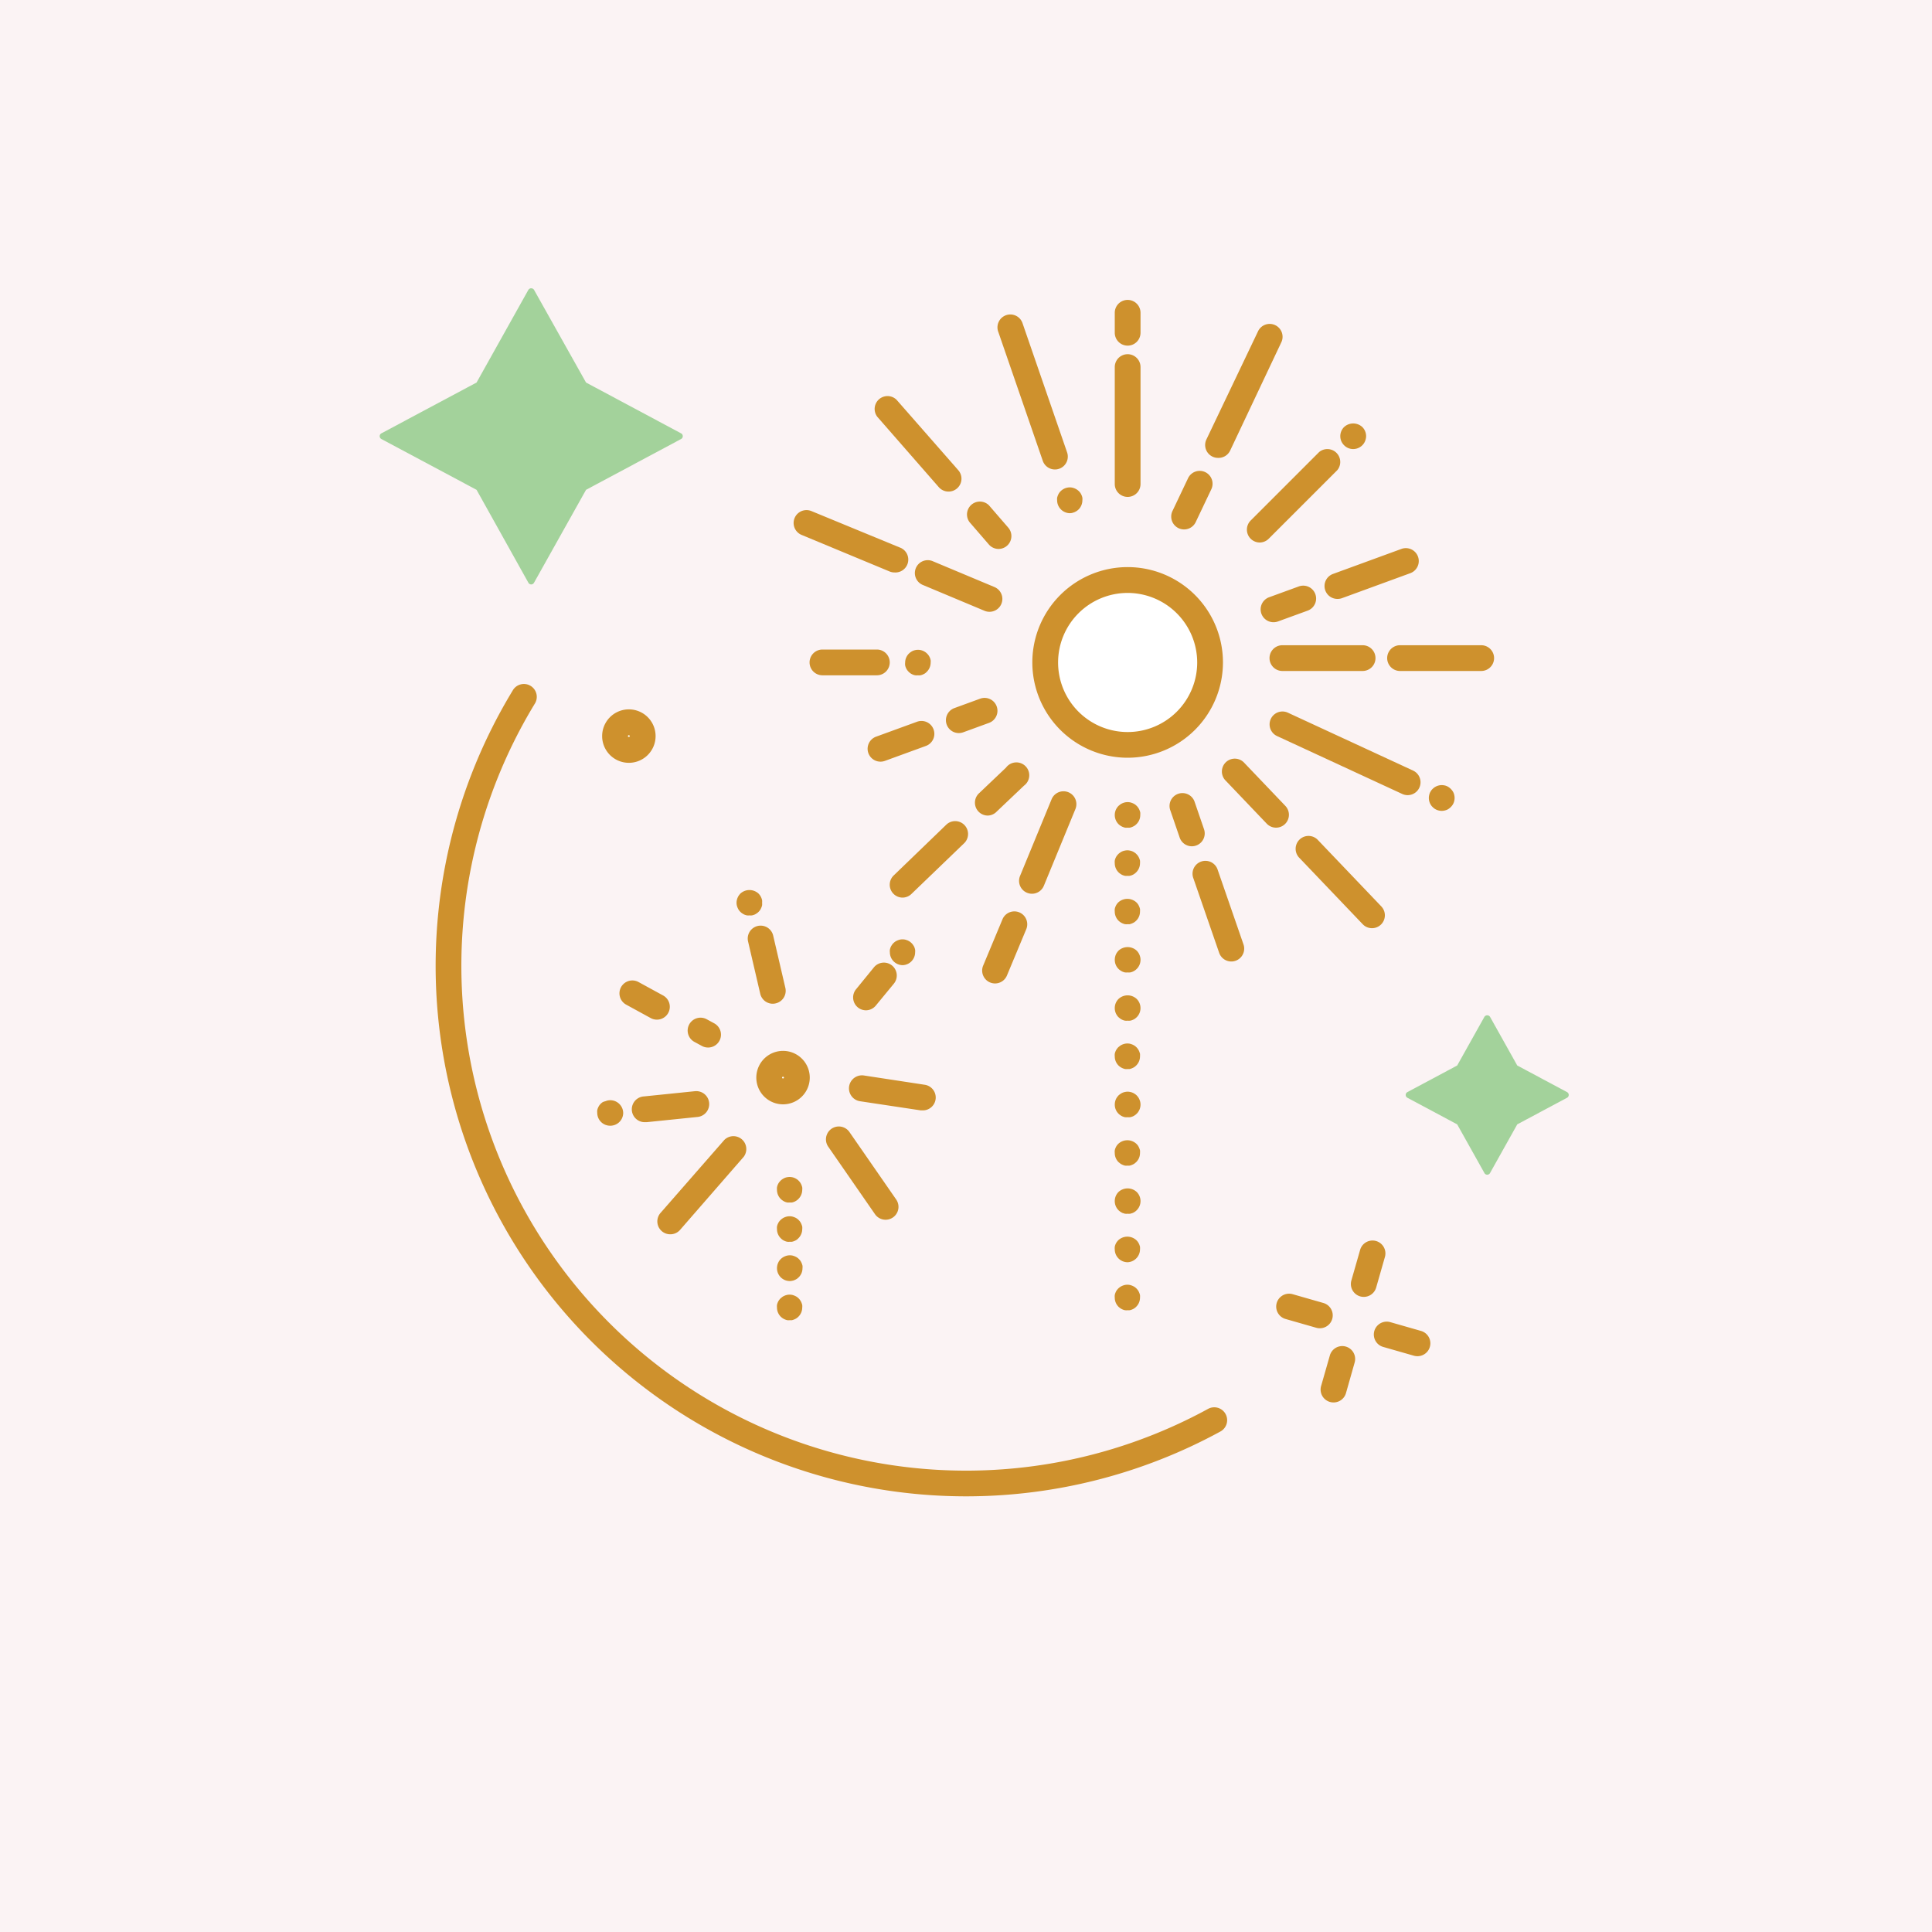 <svg id="Layer_1" data-name="Layer 1" xmlns="http://www.w3.org/2000/svg" viewBox="0 0 300 300"><defs><style>.cls-1{fill:#fbf3f4}.cls-2{fill:#ce912d}.cls-3{fill:#fff}.cls-4{fill:#a3d29b}</style></defs><title>Holiday2016_GiftCurator_People</title><path class="cls-1" d="M-3.24-3.24h306.49v306.49H-3.24z"/><path class="cls-2" d="M150 232.35a82.37 82.37 0 0 1-70.41-125.09 2 2 0 1 1 3.41 2.08 78.38 78.38 0 0 0 104.59 109.43 2 2 0 0 1 1.92 3.51A82.45 82.45 0 0 1 150 232.35z"/><path class="cls-2" d="M122.65 186.72a1.79 1.79 0 0 1-.4 0 1.67 1.67 0 0 1-.37-.11 1.6 1.6 0 0 1-.34-.19 1.84 1.84 0 0 1-.31-.25 2 2 0 0 1-.58-1.41 1.76 1.76 0 0 1 0-.39 1.86 1.86 0 0 1 .11-.38 2.27 2.27 0 0 1 .18-.34 2.54 2.54 0 0 1 .25-.3 1.84 1.84 0 0 1 .31-.25 2.27 2.27 0 0 1 .34-.19 1.65 1.65 0 0 1 .38-.11 2.06 2.06 0 0 1 .78 0 1.57 1.57 0 0 1 .37.11 2.47 2.47 0 0 1 .35.19 1.43 1.43 0 0 1 .3.25 1.8 1.8 0 0 1 .25.3 2.28 2.28 0 0 1 .18.34 2.7 2.7 0 0 1 .12.38 1.7 1.7 0 0 1 0 .39 2 2 0 0 1-.59 1.41 1.77 1.77 0 0 1-.3.25 1.72 1.72 0 0 1-.35.19 1.52 1.52 0 0 1-.37.11 1.71 1.71 0 0 1-.31 0zm0 12.2a2.08 2.08 0 0 1-.77-.15 2.13 2.13 0 0 1-.34-.18 2.49 2.49 0 0 1-.31-.25 2.17 2.17 0 0 1-.43-.65 2 2 0 0 1-.15-.77 2.08 2.08 0 0 1 .15-.76 2.37 2.37 0 0 1 .18-.35 2.54 2.54 0 0 1 .25-.3 2.49 2.49 0 0 1 .31-.25 2.13 2.13 0 0 1 .34-.18 2.46 2.46 0 0 1 .38-.12 2.06 2.06 0 0 1 .78 0 2.43 2.43 0 0 1 .72.3 2.16 2.16 0 0 1 .55.55 2.38 2.38 0 0 1 .18.35 2.58 2.58 0 0 1 .12.37 1.7 1.7 0 0 1 0 .39 2 2 0 0 1-.15.77 2 2 0 0 1-.44.65 2.39 2.39 0 0 1-.3.25 2.32 2.32 0 0 1-.35.18 1.62 1.62 0 0 1-.37.11 1.71 1.71 0 0 1-.35.04zm0-6.1a1.85 1.85 0 0 1-.4 0 1.78 1.78 0 0 1-.37-.11 2.21 2.21 0 0 1-.34-.18 2.5 2.5 0 0 1-.31-.26 2 2 0 0 1-.58-1.41 1.76 1.76 0 0 1 0-.39 1.62 1.62 0 0 1 .11-.37 2.32 2.32 0 0 1 .18-.35 2.46 2.46 0 0 1 .25-.3 2.32 2.32 0 0 1 .31-.25 1.56 1.56 0 0 1 .34-.18 2.46 2.46 0 0 1 .38-.12 2.06 2.06 0 0 1 .78 0 2.34 2.34 0 0 1 .37.12 1.67 1.67 0 0 1 .35.18 1.72 1.72 0 0 1 .3.25 1.76 1.76 0 0 1 .25.3 2.32 2.32 0 0 1 .18.35 2.24 2.24 0 0 1 .12.37 1.7 1.7 0 0 1 0 .39 2 2 0 0 1-.59 1.41 1.64 1.64 0 0 1-.65.44 1.62 1.62 0 0 1-.37.11 1.77 1.77 0 0 1-.31 0zm0 12.18a2.77 2.77 0 0 1-.4 0 2.72 2.72 0 0 1-.37-.12 2.22 2.22 0 0 1-.34-.18 2.32 2.32 0 0 1-.31-.25 2 2 0 0 1-.58-1.41 1.85 1.85 0 0 1 0-.4 1.78 1.78 0 0 1 .11-.37 1.84 1.84 0 0 1 .18-.34 2.67 2.67 0 0 1 .25-.31l.31-.25a2.21 2.21 0 0 1 .34-.18 2.46 2.46 0 0 1 .38-.12 2.06 2.06 0 0 1 .78 0 2.34 2.34 0 0 1 .37.12 2.41 2.41 0 0 1 .35.18 2.46 2.46 0 0 1 .3.25 1.88 1.88 0 0 1 .25.31 1.84 1.84 0 0 1 .18.34 2.58 2.58 0 0 1 .12.37 1.79 1.79 0 0 1 0 .4 2 2 0 0 1-.59 1.41 2.24 2.24 0 0 1-.3.25 2.42 2.42 0 0 1-.35.18 2.34 2.34 0 0 1-.37.12 2.65 2.65 0 0 1-.31 0z"/><path class="cls-3" d="M104.07 189.66l9.92-11.37"/><path class="cls-2" d="M104.07 191.66a2 2 0 0 1-1.51-3.31l9.92-11.35a2 2 0 0 1 3 2.63l-9.9 11.37a2 2 0 0 1-1.51.66z"/><path class="cls-3" d="M100.21 172.25l7.9-.81"/><path class="cls-2" d="M100.21 174.25a2 2 0 0 1-.2-4l7.9-.81a2 2 0 0 1 .41 4l-7.9.81h-.21zm-5.47.55a2 2 0 0 1-2-2 1.76 1.76 0 0 1 0-.39 1.62 1.62 0 0 1 .11-.37 2.37 2.37 0 0 1 .18-.35 2.54 2.54 0 0 1 .25-.3 1.93 1.93 0 0 1 .31-.25A1.78 1.78 0 0 1 94 171a2.46 2.46 0 0 1 .38-.12 2 2 0 0 1 1.8.55 2 2 0 0 1 .59 1.41 2 2 0 0 1-2.03 1.96z"/><path class="cls-3" d="M108.81 160.01l1.18.65"/><path class="cls-2" d="M110 162.66a2 2 0 0 1-1-.24l-1.18-.64a2 2 0 1 1 1.92-3.51l1.18.64a2 2 0 0 1-.92 3.75z"/><path class="cls-3" d="M98.19 154.22l3.86 2.11"/><path class="cls-2" d="M102.05 158.33a2 2 0 0 1-1-.24L97.23 156a2 2 0 1 1 1.92-3.51l3.86 2.11a2 2 0 0 1-.96 3.73zm14.33-16.19a1.74 1.74 0 0 1-.4 0 2.65 2.65 0 0 1-.37-.11 2.37 2.37 0 0 1-.34-.19 1.83 1.83 0 0 1-.31-.25 1.8 1.8 0 0 1-.25-.3 2.38 2.38 0 0 1-.18-.35 2.2 2.2 0 0 1-.12-.37 1.92 1.92 0 0 1 0-.78 2.35 2.35 0 0 1 .12-.38 2.22 2.22 0 0 1 .18-.34 3.7 3.7 0 0 1 .25-.31 2.08 2.08 0 0 1 2.83 0 2.42 2.42 0 0 1 .25.31 2.21 2.21 0 0 1 .18.34 2.46 2.46 0 0 1 .12.38 2.64 2.64 0 0 1 0 .39 2.66 2.66 0 0 1 0 .39 2.3 2.3 0 0 1-.12.37 2.37 2.37 0 0 1-.18.35 1.85 1.85 0 0 1-.25.3 1.49 1.49 0 0 1-.31.25 1.87 1.87 0 0 1-.34.19 2.31 2.31 0 0 1-.37.11 1.7 1.7 0 0 1-.39 0z"/><path class="cls-3" d="M119.96 153.86l-1.89-8.12"/><path class="cls-2" d="M120 155.86a2 2 0 0 1-1.95-1.55l-1.89-8.12a2 2 0 0 1 3.9-.91l1.89 8.12a2 2 0 0 1-1.49 2.4 2 2 0 0 1-.46.06zm20.18-5.99a2 2 0 0 1-2-2 1.71 1.71 0 0 1 0-.39 2.33 2.33 0 0 1 .11-.38 1.87 1.87 0 0 1 .19-.34 1.49 1.49 0 0 1 .25-.31 2.45 2.45 0 0 1 .3-.25 2.29 2.29 0 0 1 .35-.18 2.34 2.34 0 0 1 .37-.12 2.05 2.05 0 0 1 .78 0 2.86 2.86 0 0 1 .38.12 2.22 2.22 0 0 1 .34.18 2.45 2.45 0 0 1 .3.25 1.49 1.49 0 0 1 .25.31 1.39 1.39 0 0 1 .19.34 2.33 2.33 0 0 1 .11.38 1.71 1.71 0 0 1 0 .39 2 2 0 0 1-1.92 2z"/><path class="cls-3" d="M134.47 154.88l2.78-3.41"/><path class="cls-2" d="M134.47 156.88a2 2 0 0 1-1.55-3.26l2.78-3.41a2 2 0 1 1 3.1 2.53l-2.8 3.4a2 2 0 0 1-1.53.74z"/><path class="cls-3" d="M137.52 187.4l-7.27-10.47"/><path class="cls-2" d="M137.52 189.4a2 2 0 0 1-1.65-.86l-7.26-10.48a2 2 0 0 1 3.29-2.28l7.26 10.48a2 2 0 0 1-1.64 3.14z"/><path class="cls-3" d="M143.28 170.42l-9.43-1.44"/><path class="cls-2" d="M143.28 172.42h-.3l-9.43-1.42a2 2 0 0 1 .6-4l9.43 1.44a2 2 0 0 1-.3 3.98z"/><path class="cls-4" d="M90.63 59.77l14.89 7.96-14.89 7.96-8.14 14.56-8.15-14.56-14.88-7.96 14.88-7.96 8.15-14.56 8.14 14.56z"/><path class="cls-4" d="M82.49 90.75a.5.5 0 0 1-.44-.26L74 76.06l-14.78-7.89a.5.5 0 0 1 0-.88L74 59.4 82.05 45a.52.52 0 0 1 .87 0L91 59.4l14.76 7.89a.5.5 0 0 1 0 .88L91 76.06l-8.08 14.43a.5.5 0 0 1-.43.26zm-22-23l14.06 7.52a.51.51 0 0 1 .2.2l7.71 13.78 7.71-13.78a.5.5 0 0 1 .2-.2l14.06-7.52-14.04-7.54a.5.5 0 0 1-.2-.2l-7.7-13.77L74.78 60a.51.51 0 0 1-.2.2zm174.75 98.06l7.86 4.21-7.86 4.2-4.3 7.69-4.3-7.69-7.86-4.2 7.86-4.21 4.3-7.68 4.3 7.68z"/><path class="cls-4" d="M230.94 182.41a.5.5 0 0 1-.44-.26l-4.23-7.56-7.73-4.13a.5.5 0 0 1 0-.88l7.73-4.13 4.23-7.56a.52.52 0 0 1 .87 0l4.23 7.56 7.73 4.13a.5.5 0 0 1 0 .88l-7.73 4.13-4.23 7.56a.5.5 0 0 1-.43.26zM219.84 170l7 3.76a.51.51 0 0 1 .2.2l3.86 6.91 3.9-6.87a.51.51 0 0 1 .2-.2l7-3.76-7-3.76a.51.51 0 0 1-.2-.2l-3.86-6.9-3.86 6.9a.51.51 0 0 1-.2.2z"/><circle class="cls-3" cx="97.65" cy="114.31" r="2.15"/><path class="cls-2" d="M97.65 118.45a4.15 4.15 0 1 1 4.15-4.15 4.15 4.15 0 0 1-4.15 4.15zm0-4.29a.15.15 0 0 0-.15.15c0 .16.29.16.29 0a.15.15 0 0 0-.14-.15z"/><circle class="cls-3" cx="175.1" cy="102.86" r="12.8"/><path class="cls-2" d="M175.1 117.66a14.8 14.8 0 1 1 14.8-14.8 14.81 14.81 0 0 1-14.8 14.8zm0-25.59a10.8 10.8 0 1 0 10.8 10.8 10.81 10.81 0 0 0-10.8-10.8zm0 43.93a1.79 1.79 0 0 1-.4 0 2.53 2.53 0 0 1-.37-.11 1.6 1.6 0 0 1-.34-.19 1.8 1.8 0 0 1-.31-.25 2 2 0 0 1-.58-1.41 1.7 1.7 0 0 1 0-.39 1.68 1.68 0 0 1 .11-.38 2.18 2.18 0 0 1 .18-.34 2.54 2.54 0 0 1 .25-.3 1.8 1.8 0 0 1 .31-.25 1.74 1.74 0 0 1 .72-.3 1.73 1.73 0 0 1 .78 0 1.66 1.66 0 0 1 .37.11 1.7 1.7 0 0 1 .35.19 1.46 1.46 0 0 1 .3.25 1.85 1.85 0 0 1 .25.3 2.18 2.18 0 0 1 .18.34 2.33 2.33 0 0 1 .12.38 2.51 2.51 0 0 1 0 .39 2 2 0 0 1-.59 1.41 1.77 1.77 0 0 1-.3.25 1.7 1.7 0 0 1-.35.19 2.18 2.18 0 0 1-.37.11 1.72 1.72 0 0 1-.31 0zm0 15a2.77 2.77 0 0 1-.4 0 2.66 2.66 0 0 1-.37-.11 2.27 2.27 0 0 1-.34-.19 1.8 1.8 0 0 1-.31-.25 2.55 2.55 0 0 1-.25-.3 2.23 2.23 0 0 1-.18-.35 1.48 1.48 0 0 1-.11-.37 2.09 2.09 0 0 1 .11-1.16 1.81 1.81 0 0 1 .18-.34 2.66 2.66 0 0 1 .25-.31 2.08 2.08 0 0 1 2.83 0 1.93 1.93 0 0 1 .25.31 1.81 1.81 0 0 1 .18.34 2.36 2.36 0 0 1 .12.38 1.92 1.92 0 0 1 0 .78 2 2 0 0 1-.11.37 2.37 2.37 0 0 1-.19.35 1.46 1.46 0 0 1-.25.3 1.77 1.77 0 0 1-.3.25 2.43 2.43 0 0 1-.35.19 2.27 2.27 0 0 1-.37.11 2.66 2.66 0 0 1-.39 0zm0 15a2.75 2.75 0 0 1-.4 0 2.72 2.72 0 0 1-.37-.12 2.14 2.14 0 0 1-.34-.18 2.26 2.26 0 0 1-.31-.25 2 2 0 0 1-.58-1.42 1.7 1.7 0 0 1 0-.39 2 2 0 0 1 .29-.71 2.67 2.67 0 0 1 .25-.31l.31-.25a2.21 2.21 0 0 1 .34-.18 2.46 2.46 0 0 1 .38-.12 2.06 2.06 0 0 1 .78 0 2.71 2.71 0 0 1 .37.12 2.37 2.37 0 0 1 .35.18 2.54 2.54 0 0 1 .3.25 1.93 1.93 0 0 1 .25.31 1.78 1.78 0 0 1 .18.34 2.59 2.59 0 0 1 .12.37 2.51 2.51 0 0 1 0 .39 2 2 0 0 1-.59 1.42 2.24 2.24 0 0 1-.3.25 2.43 2.43 0 0 1-.72.3zm0 15a2.62 2.62 0 0 1-.4 0 2.47 2.47 0 0 1-.37-.12 2.13 2.13 0 0 1-.34-.18l-.31-.25a2 2 0 0 1-.58-1.42 1.7 1.7 0 0 1 0-.39 1.62 1.62 0 0 1 .11-.37 2.28 2.28 0 0 1 .18-.35 2.54 2.54 0 0 1 .25-.3 2.06 2.06 0 0 1 2.83 0 1.85 1.85 0 0 1 .25.3 2.28 2.28 0 0 1 .18.35 2.25 2.25 0 0 1 .12.37 2.51 2.51 0 0 1 0 .39 2 2 0 0 1-.15.77 2 2 0 0 1-.44.65 3.7 3.7 0 0 1-.3.25 2.28 2.28 0 0 1-.35.18 2.12 2.12 0 0 1-.37.12 2.52 2.52 0 0 1-.31 0zm0 15a2 2 0 0 1-2-2 1.72 1.72 0 0 1 0-.39 1.7 1.7 0 0 1 .11-.38 2.17 2.17 0 0 1 .18-.34 2.54 2.54 0 0 1 .25-.3 2.06 2.06 0 0 1 2.83 0 1.85 1.85 0 0 1 .25.3 2.17 2.17 0 0 1 .18.34 2.36 2.36 0 0 1 .12.38 2.54 2.54 0 0 1 0 .39 2 2 0 0 1-.59 1.41 2 2 0 0 1-1.33.59zm0-67.48a2.64 2.64 0 0 1-.4 0 2.47 2.47 0 0 1-.37-.12 2.13 2.13 0 0 1-.34-.18 2.42 2.42 0 0 1-.31-.25 2 2 0 0 1-.43-.65 2 2 0 0 1-.15-.76 2 2 0 0 1 .33-1.11 2.59 2.59 0 0 1 .25-.31l.31-.25a2.21 2.21 0 0 1 .34-.18 2.46 2.46 0 0 1 .38-.12 2.06 2.06 0 0 1 .78 0 2.71 2.71 0 0 1 .37.12 2.37 2.37 0 0 1 .35.18 2.54 2.54 0 0 1 .3.25 1.89 1.89 0 0 1 .25.31 1.78 1.78 0 0 1 .18.34 2.59 2.59 0 0 1 .12.37 2.64 2.64 0 0 1 0 .4 2 2 0 0 1-.15.76 2 2 0 0 1-.44.65 2.39 2.39 0 0 1-.3.25 2.28 2.28 0 0 1-.35.18 2.12 2.12 0 0 1-.37.12 2.54 2.54 0 0 1-.35 0zm0 14.99a2.64 2.64 0 0 1-.4 0 2.72 2.72 0 0 1-.37-.12 2.13 2.13 0 0 1-.34-.18 2.42 2.42 0 0 1-.31-.25 2 2 0 0 1-.58-1.42 1.72 1.72 0 0 1 0-.39 1.59 1.59 0 0 1 .11-.37 2.28 2.28 0 0 1 .18-.35 2.54 2.54 0 0 1 .25-.3 2.08 2.08 0 0 1 2.83 0 1.85 1.85 0 0 1 .25.3 2.28 2.28 0 0 1 .18.35 2.2 2.2 0 0 1 .12.37 2.54 2.54 0 0 1 0 .39 2 2 0 0 1-.15.77 2 2 0 0 1-.44.65 2.39 2.39 0 0 1-.3.25 2.46 2.46 0 0 1-.72.3 2.54 2.54 0 0 1-.31 0zm0 14.98a1.85 1.85 0 0 1-.4 0 1.78 1.78 0 0 1-.37-.11 2.21 2.21 0 0 1-.34-.18l-.31-.25a2 2 0 0 1-.58-1.42 2 2 0 0 1 .58-1.41 2.06 2.06 0 0 1 2.83 0 2 2 0 0 1 0 2.83 3.7 3.7 0 0 1-.3.25 2.37 2.37 0 0 1-.35.18 1.59 1.59 0 0 1-.37.11 1.77 1.77 0 0 1-.39 0zm0 14.99a2.64 2.64 0 0 1-.4 0 2.53 2.53 0 0 1-.37-.11 1.6 1.6 0 0 1-.34-.19 1.75 1.75 0 0 1-.31-.25 2.46 2.46 0 0 1-.25-.3 2.32 2.32 0 0 1-.18-.35 1.62 1.62 0 0 1-.11-.37 2.09 2.09 0 0 1 .11-1.16 2.13 2.13 0 0 1 .18-.34 3.86 3.86 0 0 1 .25-.31 2.34 2.34 0 0 1 .31-.24 1.64 1.64 0 0 1 .34-.19 1.7 1.7 0 0 1 .38-.11 1.73 1.73 0 0 1 .78 0 1.77 1.77 0 0 1 .37.11 1.75 1.75 0 0 1 .35.19 1.8 1.8 0 0 1 .3.24 2.49 2.49 0 0 1 .25.31 2.13 2.13 0 0 1 .18.34 2.36 2.36 0 0 1 .12.38 1.92 1.92 0 0 1 0 .78 2.31 2.31 0 0 1-.11.37 2.48 2.48 0 0 1-.19.35 1.43 1.43 0 0 1-.25.3 1.73 1.73 0 0 1-.3.25 1.7 1.7 0 0 1-.35.19 2.18 2.18 0 0 1-.37.11 2.54 2.54 0 0 1-.39 0zm0 14.99a2.64 2.64 0 0 1-.4 0l-.37-.11a2.18 2.18 0 0 1-.34-.19 1.8 1.8 0 0 1-.31-.25 2 2 0 0 1-.58-1.41 2 2 0 0 1 .58-1.42 2.08 2.08 0 0 1 2.83 0 2 2 0 0 1 .59 1.42 2 2 0 0 1-.59 1.41 1.77 1.77 0 0 1-.3.25 2.34 2.34 0 0 1-.35.19l-.37.11a2.54 2.54 0 0 1-.39 0zm0 14.98a1.85 1.85 0 0 1-.4 0 1.78 1.78 0 0 1-.37-.11 2.21 2.21 0 0 1-.34-.18 2.42 2.42 0 0 1-.31-.25 2 2 0 0 1-.58-1.42 1.71 1.71 0 0 1 0-.39 1.78 1.78 0 0 1 .11-.37 2.27 2.27 0 0 1 .18-.35 2.46 2.46 0 0 1 .25-.3 2.34 2.34 0 0 1 .31-.25 2.22 2.22 0 0 1 .34-.18 2.35 2.35 0 0 1 .38-.12 2 2 0 0 1 .78 0 2.57 2.57 0 0 1 .37.12 2.38 2.38 0 0 1 .35.18 2.16 2.16 0 0 1 .55.55 2.27 2.27 0 0 1 .18.35 2.59 2.59 0 0 1 .12.37 2.51 2.51 0 0 1 0 .39 2 2 0 0 1-.59 1.42 1.77 1.77 0 0 1-.65.43 1.59 1.59 0 0 1-.37.11 1.77 1.77 0 0 1-.31 0zm0-149.78a2 2 0 0 1-2-2v-3.1a2 2 0 0 1 4 0v3.11a2 2 0 0 1-2 1.99zm0 23.49a2 2 0 0 1-2-2V57a2 2 0 1 1 4 0v18.16a2 2 0 0 1-2 2z"/><path class="cls-3" d="M189.15 69.1l7.96-16.76"/><path class="cls-2" d="M189.14 71.1a2 2 0 0 1-1.81-2.86l8-16.76a2 2 0 1 1 3.61 1.72L191 70a2 2 0 0 1-1.86 1.1z"/><path class="cls-3" d="M183.87 80.21l2.4-5.05"/><path class="cls-2" d="M183.87 82.21a2 2 0 0 1-1.81-2.86l2.4-5.05a2 2 0 1 1 3.62 1.7l-2.4 5.05a2 2 0 0 1-1.81 1.16zm26.25-12.48a2 2 0 0 1-.76-.15 2 2 0 0 1-.65-.44 2.07 2.07 0 0 1-.44-.65 2 2 0 0 1-.15-.76 2 2 0 0 1 .59-1.42 2.08 2.08 0 0 1 2.83 0 2 2 0 0 1 .59 1.42 2 2 0 0 1-.16.76 1.89 1.89 0 0 1-.43.65 2 2 0 0 1-1.42.59z"/><path class="cls-3" d="M195.61 82.24l10.64-10.63"/><path class="cls-2" d="M195.61 84.24a2 2 0 0 1-1.41-3.41l10.64-10.64a2 2 0 0 1 2.82 2.81L197 83.66a2 2 0 0 1-1.39.58z"/><path class="cls-3" d="M207.68 90.99l10.61-3.87"/><path class="cls-2" d="M207.68 93a2 2 0 0 1-.69-3.88l10.61-3.88A2 2 0 1 1 219 89l-10.61 3.88a2 2 0 0 1-.71.12z"/><path class="cls-3" d="M197.76 94.62l4.6-1.69"/><path class="cls-2" d="M197.76 96.62a2 2 0 0 1-.69-3.88l4.61-1.68a2 2 0 1 1 1.37 3.76l-4.61 1.68a2 2 0 0 1-.68.12zm32.24 7.57h-12.6a2 2 0 0 1 0-4H230a2 2 0 0 1 0 4zm-18.42 0h-12.45a2 2 0 0 1 0-4h12.46a2 2 0 0 1-.01 4zm12.29 21.72a2 2 0 0 1-.76-.15 1.9 1.9 0 0 1-.65-.44 1.37 1.37 0 0 1-.25-.3 1.67 1.67 0 0 1-.19-.35 2 2 0 0 1-.11-.37 1.92 1.92 0 0 1 0-.78 2.33 2.33 0 0 1 .11-.38 2.24 2.24 0 0 1 .19-.34 1.37 1.37 0 0 1 .25-.3 2 2 0 0 1 1.8-.55 1.64 1.64 0 0 1 .38.11 1.6 1.6 0 0 1 .34.19 2.16 2.16 0 0 1 .55.55 1.63 1.63 0 0 1 .19.34 1.7 1.7 0 0 1 .11.38 1.92 1.92 0 0 1 0 .78 1.62 1.62 0 0 1-.11.37 1.67 1.67 0 0 1-.19.35 2.16 2.16 0 0 1-.55.55 1.6 1.6 0 0 1-.34.19 2.43 2.43 0 0 1-.38.11 1.7 1.7 0 0 1-.39.04z"/><path class="cls-3" d="M199.13 112.49l19.46 8.98"/><path class="cls-2" d="M218.59 123.47a2 2 0 0 1-.84-.18l-19.46-9a2 2 0 0 1 1.68-3.63l19.46 9a2 2 0 0 1-.84 3.81z"/><path class="cls-3" d="M203.13 131.74l9.92 10.39"/><path class="cls-2" d="M213.05 144.13a2 2 0 0 1-1.45-.62l-9.92-10.39a2 2 0 0 1 2.89-2.76l9.92 10.39a2 2 0 0 1-1.44 3.38z"/><path class="cls-3" d="M191.68 119.74l6.47 6.78"/><path class="cls-2" d="M198.15 128.52a2 2 0 0 1-1.45-.62l-6.47-6.78a2 2 0 0 1 2.89-2.76l6.47 6.78a2 2 0 0 1-1.44 3.38z"/><path class="cls-3" d="M187.24 135.74l3.96 11.56"/><path class="cls-2" d="M191.2 149.3a2 2 0 0 1-1.89-1.35l-4-11.56a2 2 0 1 1 3.78-1.3l4 11.56a2 2 0 0 1-1.89 2.65z"/><path class="cls-3" d="M183.63 125.22l1.44 4.19"/><path class="cls-2" d="M185.07 131.41a2 2 0 0 1-1.89-1.35l-1.44-4.19a2 2 0 1 1 3.78-1.3l1.44 4.19a2 2 0 0 1-1.89 2.65z"/><path class="cls-3" d="M163.81 70.9l-6.89-20"/><path class="cls-2" d="M163.81 72.9a2 2 0 0 1-1.89-1.35l-6.9-20a2 2 0 1 1 3.78-1.3l6.9 20a2 2 0 0 1-1.89 2.65zm2.34 6.79a2 2 0 0 1-1.41-.59 2 2 0 0 1-.59-1.41 2.64 2.64 0 0 1 0-.4 2.72 2.72 0 0 1 .12-.37 2.29 2.29 0 0 1 .18-.35 1.76 1.76 0 0 1 .25-.3 2 2 0 0 1 1.8-.55 2.46 2.46 0 0 1 .38.12 2.26 2.26 0 0 1 .34.18 2.41 2.41 0 0 1 .31.25 2.37 2.37 0 0 1 .25.3 2.29 2.29 0 0 1 .18.35 1.72 1.72 0 0 1 .11.37 1.73 1.73 0 0 1 0 .4 2 2 0 0 1-.58 1.41 2.33 2.33 0 0 1-.31.25 2.27 2.27 0 0 1-.34.18 2.58 2.58 0 0 1-.37.12 2.52 2.52 0 0 1-.32.04z"/><path class="cls-3" d="M147.29 74.34l-9.56-10.94"/><path class="cls-2" d="M147.29 76.33a2 2 0 0 1-1.51-.68l-9.56-10.94a2 2 0 0 1 3-2.63L148.79 73a2 2 0 0 1-1.5 3.33z"/><path class="cls-3" d="M155.07 83.24l-3.03-3.47"/><path class="cls-2" d="M155.07 85.24a2 2 0 0 1-1.51-.68l-3-3.47a2 2 0 0 1 3-2.63l3 3.47a2 2 0 0 1-1.49 3.31z"/><path class="cls-3" d="M138.91 86.89l-13.67-5.68"/><path class="cls-2" d="M138.91 88.89a2 2 0 0 1-.77-.15l-13.67-5.68a2 2 0 0 1 1.53-3.7L139.68 85a2 2 0 0 1-.77 3.89z"/><path class="cls-3" d="M153.66 93.02l-9.55-3.96"/><path class="cls-2" d="M153.66 95a2 2 0 0 1-.77-.15l-9.55-4a2 2 0 1 1 1.54-3.69l9.55 4a2 2 0 0 1-.77 3.84zm-17.5 9.86h-8.45a2 2 0 0 1 0-4h8.45a2 2 0 0 1 0 4zm6.35 0a1.65 1.65 0 0 1-.39 0 1.63 1.63 0 0 1-.38-.11 2.27 2.27 0 0 1-.34-.18 2.26 2.26 0 0 1-.56-.56 2.17 2.17 0 0 1-.18-.34 1.6 1.6 0 0 1-.11-.38 1.65 1.65 0 0 1 0-.39 2 2 0 0 1 .58-1.41 2.31 2.31 0 0 1 .31-.25 2.25 2.25 0 0 1 .34-.19 2.4 2.4 0 0 1 .38-.11 2 2 0 0 1 1.8.55 1.81 1.81 0 0 1 .25.3 2.28 2.28 0 0 1 .19.35 2.22 2.22 0 0 1 .11.37 1.7 1.7 0 0 1 0 .39 2 2 0 0 1-.59 1.41 1.87 1.87 0 0 1-.3.26 2.37 2.37 0 0 1-.35.18 1.57 1.57 0 0 1-.37.11 1.7 1.7 0 0 1-.39 0z"/><path class="cls-3" d="M143.09 113.94l-6.36 2.33"/><path class="cls-2" d="M136.73 118.27a2 2 0 0 1-.69-3.88l6.36-2.32a2 2 0 0 1 1.37 3.76l-6.36 2.32a2 2 0 0 1-.68.12z"/><path class="cls-3" d="M152.89 110.36l-4 1.47"/><path class="cls-2" d="M148.89 113.83a2 2 0 0 1-.69-3.88l4-1.46a2 2 0 0 1 1.37 3.76l-4 1.46a2 2 0 0 1-.68.12z"/><path class="cls-3" d="M148.41 129.44l-8.25 7.94"/><path class="cls-2" d="M140.16 139.38a2 2 0 0 1-1.39-3.44L147 128a2 2 0 0 1 2.77 2.88l-8.25 7.94a2 2 0 0 1-1.36.56z"/><path class="cls-3" d="M157.6 120.59l-4.2 4.05"/><path class="cls-2" d="M153.4 126.64a2 2 0 0 1-1.4-3.44l4.21-4A2 2 0 1 1 159 122l-4.21 4a2 2 0 0 1-1.39.64z"/><path class="cls-3" d="M157.47 143.52l-2.96 7.19"/><path class="cls-2" d="M154.51 152.71a2 2 0 0 1-1.85-2.76l3-7.19a2 2 0 1 1 3.7 1.52l-3 7.19a2 2 0 0 1-1.85 1.24z"/><path class="cls-3" d="M165.14 124.87l-4.9 11.91"/><path class="cls-2" d="M160.24 138.78a2 2 0 0 1-1.85-2.76l4.9-11.91a2 2 0 1 1 3.7 1.52l-4.9 11.91a2 2 0 0 1-1.85 1.24z"/><circle class="cls-3" cx="121.59" cy="167.34" r="2.15"/><path class="cls-2" d="M121.59 171.48a4.15 4.15 0 1 1 4.15-4.15 4.15 4.15 0 0 1-4.15 4.15zm0-4.29a.15.15 0 0 0-.15.15c0 .16.29.16.29 0a.15.15 0 0 0-.14-.15z"/><path class="cls-3" d="M200.17 202.88l4.75 1.36"/><path class="cls-2" d="M204.92 206.25a2 2 0 0 1-.55-.08l-4.75-1.36a2 2 0 0 1 1.1-3.85l4.75 1.36a2 2 0 0 1-.55 3.93z"/><path class="cls-3" d="M215.33 207.23l4.75 1.36"/><path class="cls-2" d="M220.08 210.59a2 2 0 0 1-.55-.08l-4.75-1.36a2 2 0 0 1 1.1-3.85l4.75 1.36a2 2 0 0 1-.55 3.93z"/><path class="cls-3" d="M213.12 194.63l-1.36 4.75"/><path class="cls-2" d="M211.76 201.38a2 2 0 0 1-1.92-2.55l1.36-4.75a2 2 0 1 1 3.85 1.1l-1.36 4.75a2 2 0 0 1-1.93 1.45z"/><path class="cls-3" d="M208.42 211.03l-1.36 4.74"/><path class="cls-2" d="M207.06 217.77a2 2 0 0 1-1.92-2.55l1.36-4.75a2 2 0 0 1 3.85 1.1l-1.35 4.76a2 2 0 0 1-1.94 1.44z"/></svg>